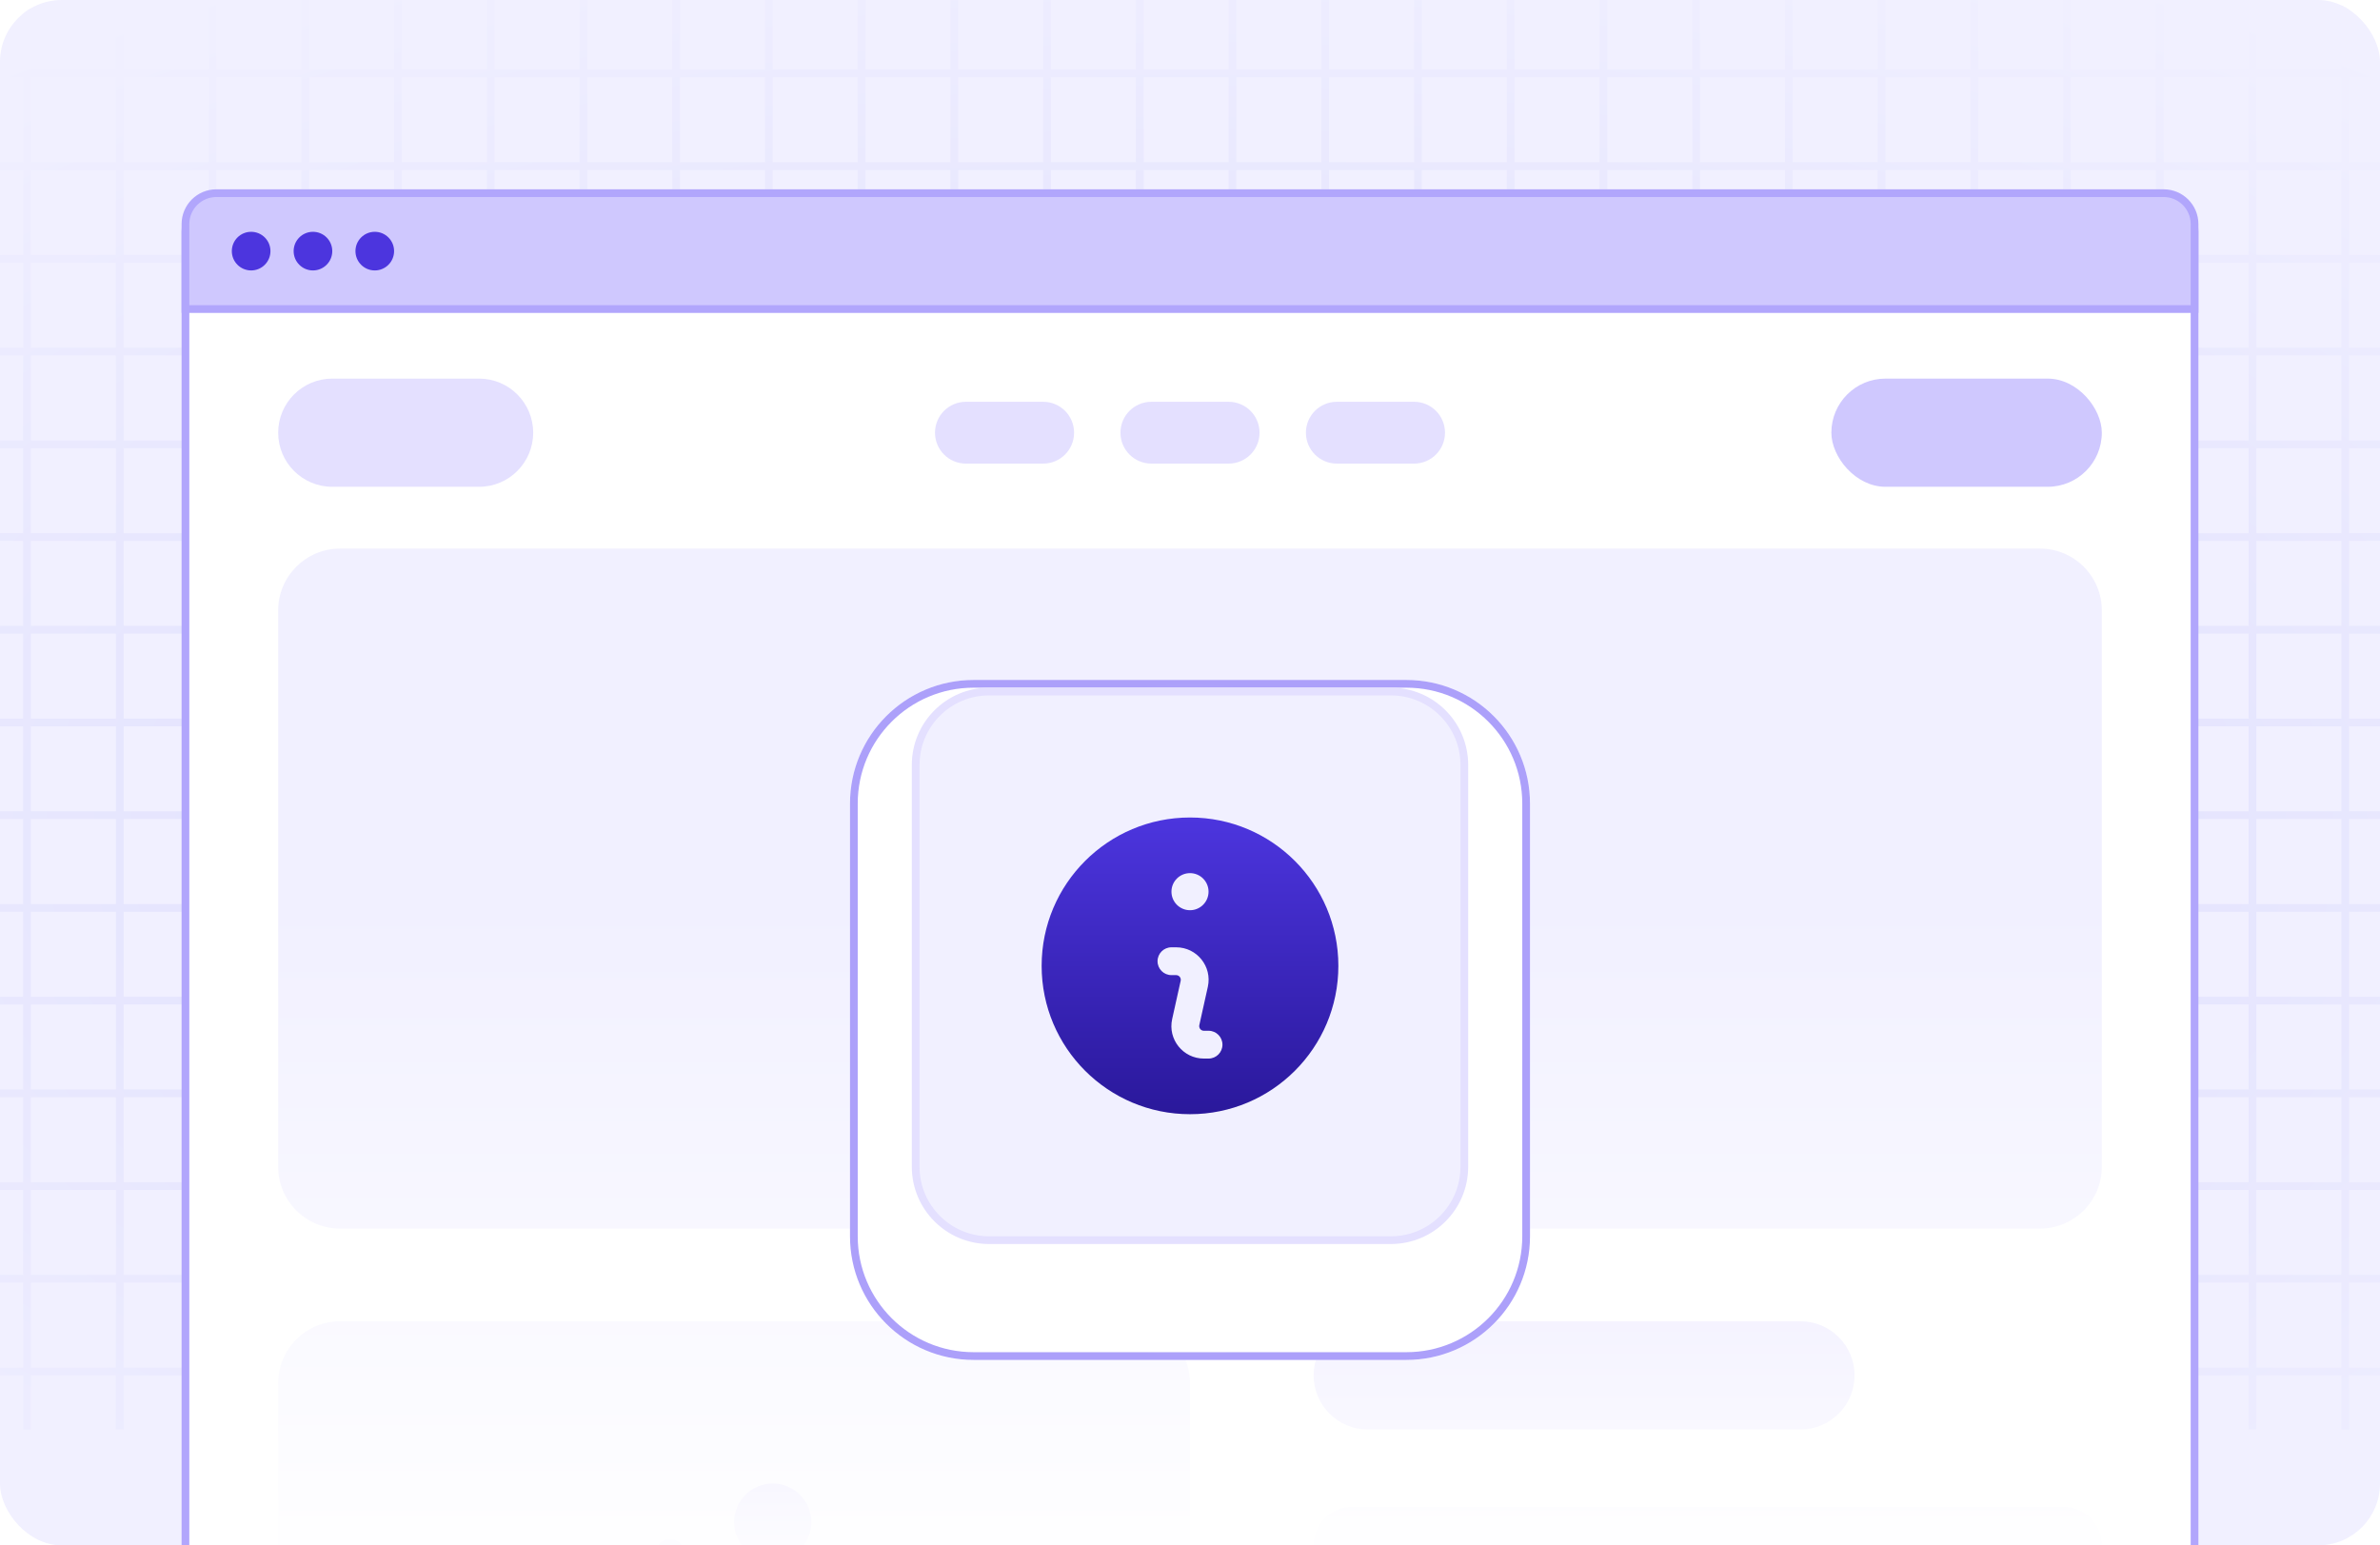 <svg width="308" height="200" viewBox="0 0 308 200" fill="none" xmlns="http://www.w3.org/2000/svg">
<g clip-path="url(#clip0_151_6015)">
<rect width="308" height="200" rx="8" fill="#F1F0FF"/>
<path fill-rule="evenodd" clip-rule="evenodd" d="M3 9L3 0H4L4 9H15V0H16V9H27V0H28V9H39V0H40V9H51V0H52V9H63V0H64V9H75V0H76V9H87V0H88V9H99V0H100V9H111V0H112V9H123V0H124V9H135V0H136V9H147V0H148V9H159V0H160V9H171V0H172V9H183V0H184V9H195V0H196V9H207V0H208V9H219V0H220V9H231V0H232V9H243V0H244V9H255V0H256V9H267V0H268V9H279V0H280V9H291V0H292V9H303V0H304V9H308V10H304V21H308V22H304V33H308V34H304V45H308V46H304V57H308V58H304V69H308V70H304V81H308V82H304V93H308V94H304V105H308V106H304V117H308V118H304V129H308V130H304V141H308V142H304V153H308V154H304V165H308V166H304V177H308V178H304V185H303V178H292V185H291V178H280V185H279V178H268V185H267V178H256V185H255V178H244V185H243V178H232V185H231V178H220V185H219V178H208V185H207V178H196V185H195V178H184V185H183V178H172V185H171V178H160V185H159V178H148V185H147V178H136V185H135V178H124V185H123V178H112V185H111V178H100V185H99V178H88V185H87V178H76V185H75V178H64V185H63V178H52V185H51V178H40V185H39V178H28V185H27V178H16V185H15V178H4L4 185H3L3 178H0V177H3L3 166H0V165H3L3 154H0V153H3L3 142H0V141H3L3 130H0V129H3L3 118H0V117H3L3 106H0V105H3L3 94H0V93H3L3 82H0V81H3L3 70H0V69H3L3 58H0V57H3L3 46H0V45H3L3 34H0V33H3L3 22H0V21H3L3 10H0V9H3ZM4 177H15L15 166H4L4 177ZM16 177H27L27 166H16L16 177ZM28 177H39L39 166H28L28 177ZM40 177H51L51 166H40L40 177ZM52 177H63L63 166H52L52 177ZM64 177H75L75 166H64L64 177ZM76 177H87L87 166H76L76 177ZM88 177H99L99 166H88L88 177ZM100 177H111L111 166H100L100 177ZM112 177H123L123 166H112L112 177ZM124 177H135L135 166H124L124 177ZM136 177H147L147 166H136L136 177ZM148 177H159L159 166H148L148 177ZM160 177H171L171 166H160L160 177ZM172 177H183L183 166H172L172 177ZM184 177H195L195 166H184L184 177ZM196 177H207L207 166H196L196 177ZM208 177H219L219 166H208L208 177ZM220 177H231L231 166H220L220 177ZM232 177H243L243 166H232L232 177ZM244 177H255L255 166H244L244 177ZM256 177H267V166H256V177ZM268 177H279V166H268V177ZM280 177H291V166H280V177ZM292 177H303V166H292V177ZM303 154V165H292V154H303ZM291 154V165H280V154H291ZM279 154V165H268V154H279ZM267 154V165H256V154H267ZM255 154V165H244V154H255ZM243 154V165H232V154H243ZM231 154V165H220V154H231ZM219 154V165H208V154H219ZM207 154V165H196V154H207ZM195 154V165H184V154H195ZM183 154V165H172V154H183ZM171 154V165H160V154H171ZM159 154V165H148V154H159ZM147 154V165H136V154H147ZM135 154V165H124V154H135ZM123 154V165H112V154H123ZM111 154V165H100V154H111ZM99 154V165H88V154H99ZM87 154V165H76V154H87ZM75 154V165H64V154H75ZM63 154V165H52V154H63ZM51 154V165H40V154H51ZM39 154V165H28V154H39ZM27 154V165H16V154H27ZM15 154V165H4L4 154H15ZM4 153H15L15 142H4L4 153ZM16 153H27L27 142H16L16 153ZM28 153H39L39 142H28L28 153ZM40 153H51L51 142H40L40 153ZM52 153H63L63 142H52L52 153ZM64 153H75V142H64V153ZM76 153H87V142H76V153ZM88 153H99V142H88V153ZM100 153H111V142H100V153ZM112 153H123V142H112V153ZM124 153H135V142H124V153ZM136 153H147V142H136V153ZM148 153H159V142H148V153ZM160 153H171V142H160V153ZM172 153H183V142H172V153ZM184 153H195V142H184V153ZM196 153H207V142H196V153ZM208 153H219V142H208V153ZM220 153H231V142H220V153ZM232 153H243V142H232V153ZM244 153H255V142H244V153ZM256 153H267V142H256V153ZM268 153H279V142H268V153ZM280 153H291V142H280V153ZM292 153H303V142H292V153ZM303 130V141H292V130H303ZM291 130V141H280V130H291ZM279 130V141H268V130H279ZM267 130V141H256V130H267ZM255 130V141H244V130H255ZM243 130V141H232V130H243ZM231 130V141H220V130H231ZM219 130V141H208V130H219ZM207 130V141H196V130H207ZM195 130V141H184V130H195ZM183 130V141H172V130H183ZM171 130V141H160V130H171ZM159 130V141H148V130H159ZM147 130V141H136V130H147ZM135 130V141H124V130H135ZM123 130V141H112V130H123ZM111 130V141H100V130H111ZM99 130V141H88V130H99ZM87 130V141H76V130H87ZM75 130V141H64V130H75ZM63 130V141H52V130H63ZM51 130V141H40V130H51ZM39 130V141H28V130H39ZM27 130V141H16V130H27ZM15 130V141H4L4 130H15ZM4 129H15V118H4L4 129ZM16 129H27V118H16V129ZM28 129H39V118H28V129ZM40 129H51V118H40V129ZM52 129H63V118H52V129ZM64 129H75V118H64V129ZM76 129H87V118H76V129ZM88 129H99V118H88V129ZM100 129H111V118H100V129ZM112 129H123V118H112V129ZM124 129H135V118H124V129ZM136 129H147V118H136V129ZM148 129H159V118H148V129ZM160 129H171V118H160V129ZM172 129H183V118H172V129ZM184 129H195V118H184V129ZM196 129H207V118H196V129ZM208 129H219V118H208V129ZM220 129H231V118H220V129ZM232 129H243V118H232V129ZM244 129H255V118H244V129ZM256 129H267V118H256V129ZM268 129H279V118H268V129ZM280 129H291V118H280V129ZM292 129H303V118H292V129ZM303 106V117H292V106H303ZM291 106V117H280V106H291ZM279 106V117H268V106H279ZM267 106V117H256V106H267ZM255 106V117H244V106H255ZM243 106V117H232V106H243ZM231 106V117H220V106H231ZM219 106V117H208V106H219ZM207 106V117H196V106H207ZM195 106V117H184V106H195ZM183 106V117H172V106H183ZM171 106V117H160V106H171ZM159 106V117H148V106H159ZM147 106V117H136V106H147ZM135 106V117H124V106H135ZM123 106V117H112V106H123ZM111 106V117H100V106H111ZM99 106V117H88V106H99ZM87 106V117H76V106H87ZM75 106V117H64V106H75ZM63 106V117H52V106H63ZM51 106V117H40V106H51ZM39 106V117H28V106H39ZM27 106V117H16V106H27ZM15 106V117H4L4 106H15ZM4 105H15V94H4L4 105ZM16 105H27V94H16V105ZM28 105H39V94H28V105ZM40 105H51V94H40V105ZM52 105H63V94H52V105ZM64 105H75V94H64V105ZM76 105H87V94H76V105ZM88 105H99V94H88V105ZM100 105H111V94H100V105ZM112 105H123V94H112V105ZM124 105H135V94H124V105ZM136 105H147V94H136V105ZM148 105H159V94H148V105ZM160 105H171V94H160V105ZM172 105H183V94H172V105ZM184 105H195V94H184V105ZM196 105H207V94H196V105ZM208 105H219V94H208V105ZM220 105H231V94H220V105ZM232 105H243V94H232V105ZM244 105H255V94H244V105ZM256 105H267V94H256V105ZM268 105H279V94H268V105ZM280 105H291V94H280V105ZM292 105H303V94H292V105ZM303 82V93H292V82H303ZM291 82V93H280V82H291ZM279 82V93H268V82H279ZM267 82V93H256V82H267ZM255 82V93H244V82H255ZM243 82V93H232V82H243ZM231 82V93H220V82H231ZM219 82V93H208V82H219ZM207 82V93H196V82H207ZM195 82V93H184V82H195ZM183 82V93H172V82H183ZM171 82V93H160V82H171ZM159 82V93H148V82H159ZM147 82V93H136V82H147ZM135 82V93H124V82H135ZM123 82V93H112V82H123ZM111 82V93H100V82H111ZM99 82V93H88V82H99ZM87 82V93H76V82H87ZM75 82V93H64V82H75ZM63 82V93H52V82H63ZM51 82V93H40V82H51ZM39 82V93H28V82H39ZM27 82V93H16V82H27ZM15 82V93H4L4 82H15ZM4 81H15V70H4L4 81ZM16 81H27V70H16V81ZM28 81H39V70H28V81ZM40 81H51V70H40V81ZM52 81H63V70H52V81ZM64 81H75V70H64V81ZM76 81H87V70H76V81ZM88 81H99V70H88V81ZM100 81H111V70H100V81ZM112 81H123V70H112V81ZM124 81H135V70H124V81ZM136 81H147V70H136V81ZM148 81H159V70H148V81ZM160 81H171V70H160V81ZM172 81H183V70H172V81ZM184 81H195V70H184V81ZM196 81H207V70H196V81ZM208 81H219V70H208V81ZM220 81H231V70H220V81ZM232 81H243V70H232V81ZM244 81H255V70H244V81ZM256 81H267V70H256V81ZM268 81H279V70H268V81ZM280 81H291V70H280V81ZM292 81H303V70H292V81ZM303 58V69H292V58H303ZM291 58V69H280V58H291ZM279 58V69H268V58H279ZM267 58V69H256V58H267ZM255 58V69H244V58H255ZM243 58V69H232V58H243ZM231 58V69H220V58H231ZM219 58V69H208V58H219ZM207 58V69H196V58H207ZM195 58V69H184V58H195ZM183 58V69H172V58H183ZM171 58V69H160V58H171ZM159 58V69H148V58H159ZM147 58V69H136V58H147ZM135 58V69H124V58H135ZM123 58V69H112V58H123ZM111 58V69H100V58H111ZM99 58V69H88V58H99ZM87 58V69H76V58H87ZM75 58V69H64V58H75ZM63 58V69H52V58H63ZM51 58V69H40V58H51ZM39 58V69H28V58H39ZM27 58V69H16V58H27ZM15 58V69H4L4 58H15ZM4 57H15V46H4L4 57ZM16 57H27V46H16V57ZM28 57H39V46H28V57ZM40 57H51V46H40V57ZM52 57H63V46H52V57ZM64 57H75V46H64V57ZM76 57H87V46H76V57ZM88 57H99V46H88V57ZM100 57H111V46H100V57ZM112 57H123V46H112V57ZM124 57H135V46H124V57ZM136 57H147V46H136V57ZM148 57H159V46H148V57ZM160 57H171V46H160V57ZM172 57H183V46H172V57ZM184 57H195V46H184V57ZM196 57H207V46H196V57ZM208 57H219V46H208V57ZM220 57H231V46H220V57ZM232 57H243V46H232V57ZM244 57H255V46H244V57ZM256 57H267V46H256V57ZM268 57H279V46H268V57ZM280 57H291V46H280V57ZM292 57H303V46H292V57ZM303 34V45H292V34H303ZM291 34V45H280V34H291ZM279 34V45H268V34H279ZM267 34V45H256V34H267ZM255 34V45H244V34H255ZM243 34V45H232V34H243ZM231 34V45H220V34H231ZM219 34V45H208V34H219ZM207 34V45H196V34H207ZM195 34V45H184V34H195ZM183 34V45H172V34H183ZM171 34V45H160V34H171ZM159 34V45H148V34H159ZM147 34V45H136V34H147ZM135 34V45H124V34H135ZM123 34V45H112V34H123ZM111 34V45H100V34H111ZM99 34V45H88V34H99ZM87 34V45H76V34H87ZM75 34V45H64V34H75ZM63 34V45H52V34H63ZM51 34V45H40V34H51ZM39 34V45H28V34H39ZM27 34V45H16V34H27ZM15 34V45H4L4 34H15ZM4 33H15V22H4L4 33ZM16 33H27V22H16V33ZM28 33H39V22H28V33ZM40 33H51V22H40V33ZM52 33H63V22H52V33ZM64 33H75V22H64V33ZM76 33H87V22H76V33ZM88 33H99V22H88V33ZM100 33H111V22H100V33ZM112 33H123V22H112V33ZM124 33H135V22H124V33ZM136 33H147V22H136V33ZM148 33H159V22H148V33ZM160 33H171V22H160V33ZM172 33H183V22H172V33ZM184 33H195V22H184V33ZM196 33H207V22H196V33ZM208 33H219V22H208V33ZM220 33H231V22H220V33ZM232 33H243V22H232V33ZM244 33H255V22H244V33ZM256 33H267V22H256V33ZM268 33H279V22H268V33ZM280 33H291V22H280V33ZM292 33H303V22H292V33ZM303 10V21H292V10H303ZM291 10V21H280V10H291ZM279 10V21H268V10H279ZM267 10V21H256V10H267ZM255 10V21H244V10H255ZM243 10V21H232V10H243ZM231 10V21H220V10H231ZM219 10V21H208V10H219ZM207 10V21H196V10H207ZM195 10V21H184V10H195ZM183 10V21H172V10H183ZM171 10V21H160V10H171ZM159 10V21H148V10H159ZM147 10V21H136V10H147ZM135 10V21H124V10H135ZM123 10V21H112V10H123ZM111 10V21H100V10H111ZM99 10V21H88V10H99ZM87 10V21H76V10H87ZM75 10V21H64V10H75ZM63 10V21H52V10H63ZM51 10V21H40V10H51ZM39 10V21H28V10H39ZM27 10V21H16V10H27ZM15 10L15 21H4L4 10H15Z" fill="url(#paint0_radial_151_6015)"/>
<g opacity="0.3" filter="url(#filter0_f_151_6015)">
<path d="M32 54C32 52.895 32.895 52 34 52H274C275.105 52 276 52.895 276 54V222C276 223.105 275.105 224 274 224H34C32.895 224 32 223.105 32 222V54Z" fill="#392E7F"/>
</g>
<g filter="url(#filter1_dd_151_6015)">
<path d="M24 29C24 26.791 25.791 25 28 25H280C282.209 25 284 26.791 284 29V201C284 203.209 282.209 205 280 205H28C25.791 205 24 203.209 24 201V29Z" fill="white"/>
<path d="M24 29C24 26.791 25.791 25 28 25H280C282.209 25 284 26.791 284 29V201C284 203.209 282.209 205 280 205H28C25.791 205 24 203.209 24 201V29Z" stroke="#B1A6FC"/>
</g>
<path d="M36 179C36 174.582 39.582 171 44 171H146C150.418 171 154 174.582 154 179V251C154 255.418 150.418 259 146 259H44C39.582 259 36 255.418 36 251V179Z" fill="#F1F0FF"/>
<path d="M85.015 200.176L66.854 229.959C66.042 231.292 67.001 233 68.562 233H121.431C122.994 233 123.953 231.289 123.137 229.956L110.529 209.35C109.768 208.107 107.977 208.069 107.163 209.278L100.628 218.995C99.761 220.284 97.819 220.135 97.158 218.729L88.533 200.367C87.855 198.924 85.845 198.815 85.015 200.176Z" fill="#CFC8FE"/>
<circle cx="100" cy="197" r="5" fill="#CFC8FE"/>
<path d="M170 178C170 174.134 173.134 171 177 171H233C236.866 171 240 174.134 240 178C240 181.866 236.866 185 233 185H177C173.134 185 170 181.866 170 178Z" fill="#E4E0FF"/>
<path d="M170 200C170 197.239 172.239 195 175 195H267C269.761 195 272 197.239 272 200C272 202.761 269.761 205 267 205H175C172.239 205 170 202.761 170 200Z" fill="#F1F0FF"/>
<path d="M36 79C36 74.582 39.582 71 44 71H264C268.418 71 272 74.582 272 79V151C272 155.418 268.418 159 264 159H44C39.582 159 36 155.418 36 151V79Z" fill="#F1F0FF"/>
<path d="M144.015 103.176L125.854 132.959C125.042 134.292 126.001 136 127.562 136H180.431C181.994 136 182.953 134.289 182.137 132.956L169.529 112.35C168.768 111.107 166.977 111.069 166.163 112.278L159.628 121.995C158.761 123.284 156.819 123.135 156.158 121.729L147.533 103.367C146.855 101.924 144.845 101.815 144.015 103.176Z" fill="#CFC8FE"/>
<circle cx="159" cy="97" r="5" fill="#CFC8FE"/>
<path d="M36 56C36 52.134 39.134 49 43 49H62C65.866 49 69 52.134 69 56C69 59.866 65.866 63 62 63H43C39.134 63 36 59.866 36 56Z" fill="#E4E0FF"/>
<path d="M121 56C121 53.791 122.791 52 125 52H135C137.209 52 139 53.791 139 56C139 58.209 137.209 60 135 60H125C122.791 60 121 58.209 121 56Z" fill="#E4E0FF"/>
<path d="M145 56C145 53.791 146.791 52 149 52H159C161.209 52 163 53.791 163 56C163 58.209 161.209 60 159 60H149C146.791 60 145 58.209 145 56Z" fill="#E4E0FF"/>
<path d="M169 56C169 53.791 170.791 52 173 52H183C185.209 52 187 53.791 187 56C187 58.209 185.209 60 183 60H173C170.791 60 169 58.209 169 56Z" fill="#E4E0FF"/>
<rect x="237" y="49" width="35" height="14" rx="7" fill="#CFC8FE"/>
<path d="M24 29C24 26.791 25.791 25 28 25H280C282.209 25 284 26.791 284 29V40H24V29Z" fill="#CFC8FE" stroke="#B1A6FC"/>
<circle cx="32.5" cy="32.5" r="2.5" fill="#4C35DE"/>
<circle cx="40.5" cy="32.5" r="2.5" fill="#4C35DE"/>
<circle cx="48.5" cy="32.5" r="2.5" fill="#4C35DE"/>
<path d="M26 117H282V205H26V117Z" fill="url(#paint1_linear_151_6015)"/>
<g filter="url(#filter2_dd_151_6015)">
<path d="M110 97C110 88.163 117.163 81 126 81H182C190.837 81 198 88.163 198 97V153C198 161.837 190.837 169 182 169H126C117.163 169 110 161.837 110 153V97Z" fill="white"/>
<path d="M110.5 97C110.5 88.44 117.44 81.5 126 81.5H182C190.56 81.5 197.5 88.44 197.5 97V153C197.5 161.56 190.56 168.5 182 168.5H126C117.44 168.5 110.5 161.56 110.5 153V97Z" stroke="url(#paint2_angular_151_6015)"/>
</g>
<path d="M118.5 99C118.5 93.753 122.753 89.5 128 89.5H180C185.247 89.5 189.5 93.753 189.5 99V151C189.5 156.247 185.247 160.5 180 160.5H128C122.753 160.5 118.5 156.247 118.5 151V99Z" fill="#F1F0FF" stroke="#E4E0FF"/>
<g filter="url(#filter3_i_151_6015)">
<path fill-rule="evenodd" clip-rule="evenodd" d="M173.2 125C173.2 135.604 164.604 144.2 154 144.2C143.396 144.2 134.8 135.604 134.8 125C134.8 114.396 143.396 105.8 154 105.8C164.604 105.8 173.2 114.396 173.2 125ZM156.4 115.4C156.4 116.726 155.326 117.8 154 117.8C152.675 117.8 151.6 116.726 151.6 115.4C151.6 114.075 152.675 113 154 113C155.326 113 156.4 114.075 156.4 115.4ZM151.6 122.6C150.606 122.6 149.8 123.406 149.8 124.4C149.8 125.394 150.606 126.2 151.6 126.2H152.208C152.592 126.2 152.877 126.556 152.794 126.93L151.692 131.889C151.109 134.512 153.105 137 155.792 137H156.4C157.394 137 158.2 136.194 158.2 135.2C158.2 134.206 157.394 133.4 156.4 133.4H155.792C155.408 133.4 155.123 133.045 155.206 132.67L156.308 127.711C156.891 125.088 154.895 122.6 152.208 122.6H151.6Z" fill="url(#paint3_linear_151_6015)"/>
</g>
</g>
<defs>
<filter id="filter0_f_151_6015" x="26" y="46" width="256" height="184" filterUnits="userSpaceOnUse" color-interpolation-filters="sRGB">
<feFlood flood-opacity="0" result="BackgroundImageFix"/>
<feBlend mode="normal" in="SourceGraphic" in2="BackgroundImageFix" result="shape"/>
<feGaussianBlur stdDeviation="3" result="effect1_foregroundBlur_151_6015"/>
</filter>
<filter id="filter1_dd_151_6015" x="4.5" y="5.5" width="299" height="219" filterUnits="userSpaceOnUse" color-interpolation-filters="sRGB">
<feFlood flood-opacity="0" result="BackgroundImageFix"/>
<feColorMatrix in="SourceAlpha" type="matrix" values="0 0 0 0 0 0 0 0 0 0 0 0 0 0 0 0 0 0 127 0" result="hardAlpha"/>
<feOffset/>
<feGaussianBlur stdDeviation="9.5"/>
<feComposite in2="hardAlpha" operator="out"/>
<feColorMatrix type="matrix" values="0 0 0 0 0.298 0 0 0 0 0.208 0 0 0 0 0.871 0 0 0 0.12 0"/>
<feBlend mode="normal" in2="BackgroundImageFix" result="effect1_dropShadow_151_6015"/>
<feColorMatrix in="SourceAlpha" type="matrix" values="0 0 0 0 0 0 0 0 0 0 0 0 0 0 0 0 0 0 127 0" result="hardAlpha"/>
<feOffset dy="1"/>
<feGaussianBlur stdDeviation="1"/>
<feColorMatrix type="matrix" values="0 0 0 0 0 0 0 0 0 0 0 0 0 0 0 0 0 0 0.06 0"/>
<feBlend mode="normal" in2="effect1_dropShadow_151_6015" result="effect2_dropShadow_151_6015"/>
<feBlend mode="normal" in="SourceGraphic" in2="effect2_dropShadow_151_6015" result="shape"/>
</filter>
<filter id="filter2_dd_151_6015" x="102" y="79" width="104" height="104" filterUnits="userSpaceOnUse" color-interpolation-filters="sRGB">
<feFlood flood-opacity="0" result="BackgroundImageFix"/>
<feColorMatrix in="SourceAlpha" type="matrix" values="0 0 0 0 0 0 0 0 0 0 0 0 0 0 0 0 0 0 127 0" result="hardAlpha"/>
<feOffset dy="6"/>
<feGaussianBlur stdDeviation="4"/>
<feColorMatrix type="matrix" values="0 0 0 0 0.479 0 0 0 0 0.436 0 0 0 0 0.739 0 0 0 0.18 0"/>
<feBlend mode="normal" in2="BackgroundImageFix" result="effect1_dropShadow_151_6015"/>
<feColorMatrix in="SourceAlpha" type="matrix" values="0 0 0 0 0 0 0 0 0 0 0 0 0 0 0 0 0 0 127 0" result="hardAlpha"/>
<feOffset dy="1"/>
<feGaussianBlur stdDeviation="1.5"/>
<feColorMatrix type="matrix" values="0 0 0 0 0.074 0 0 0 0 0.039 0 0 0 0 0.286 0 0 0 0.26 0"/>
<feBlend mode="normal" in2="effect1_dropShadow_151_6015" result="effect2_dropShadow_151_6015"/>
<feBlend mode="normal" in="SourceGraphic" in2="effect2_dropShadow_151_6015" result="shape"/>
</filter>
<filter id="filter3_i_151_6015" x="134.8" y="105.8" width="38.4" height="38.4" filterUnits="userSpaceOnUse" color-interpolation-filters="sRGB">
<feFlood flood-opacity="0" result="BackgroundImageFix"/>
<feBlend mode="normal" in="SourceGraphic" in2="BackgroundImageFix" result="shape"/>
<feColorMatrix in="SourceAlpha" type="matrix" values="0 0 0 0 0 0 0 0 0 0 0 0 0 0 0 0 0 0 127 0" result="hardAlpha"/>
<feOffset/>
<feGaussianBlur stdDeviation="45"/>
<feComposite in2="hardAlpha" operator="arithmetic" k2="-1" k3="1"/>
<feColorMatrix type="matrix" values="0 0 0 0 0.694 0 0 0 0 0.651 0 0 0 0 0.988 0 0 0 0.4 0"/>
<feBlend mode="normal" in2="shape" result="effect1_innerShadow_151_6015"/>
</filter>
<radialGradient id="paint0_radial_151_6015" cx="0" cy="0" r="1" gradientUnits="userSpaceOnUse" gradientTransform="translate(154 108.5) rotate(90) scale(128 255.979)">
<stop stop-color="#D9D9FD"/>
<stop offset="1" stop-color="#F1F0FF"/>
</radialGradient>
<linearGradient id="paint1_linear_151_6015" x1="154" y1="117" x2="154" y2="205" gradientUnits="userSpaceOnUse">
<stop stop-color="white" stop-opacity="0"/>
<stop offset="1" stop-color="white"/>
</linearGradient>
<radialGradient id="paint2_angular_151_6015" cx="0" cy="0" r="1" gradientUnits="userSpaceOnUse" gradientTransform="translate(154 125) rotate(90) scale(44)">
<stop offset="0.102" stop-color="#B1A6FC"/>
<stop offset="0.499" stop-color="#DBD6FE"/>
<stop offset="0.897" stop-color="#B1A6FC"/>
<stop offset="0.999" stop-color="#ACA0FA"/>
</radialGradient>
<linearGradient id="paint3_linear_151_6015" x1="154" y1="105.8" x2="154" y2="144.2" gradientUnits="userSpaceOnUse">
<stop stop-color="#4C35DE"/>
<stop offset="1" stop-color="#2A189B"/>
</linearGradient>
<clipPath id="clip0_151_6015">
<rect width="308" height="200" rx="8" fill="white"/>
</clipPath>
</defs>
</svg>
